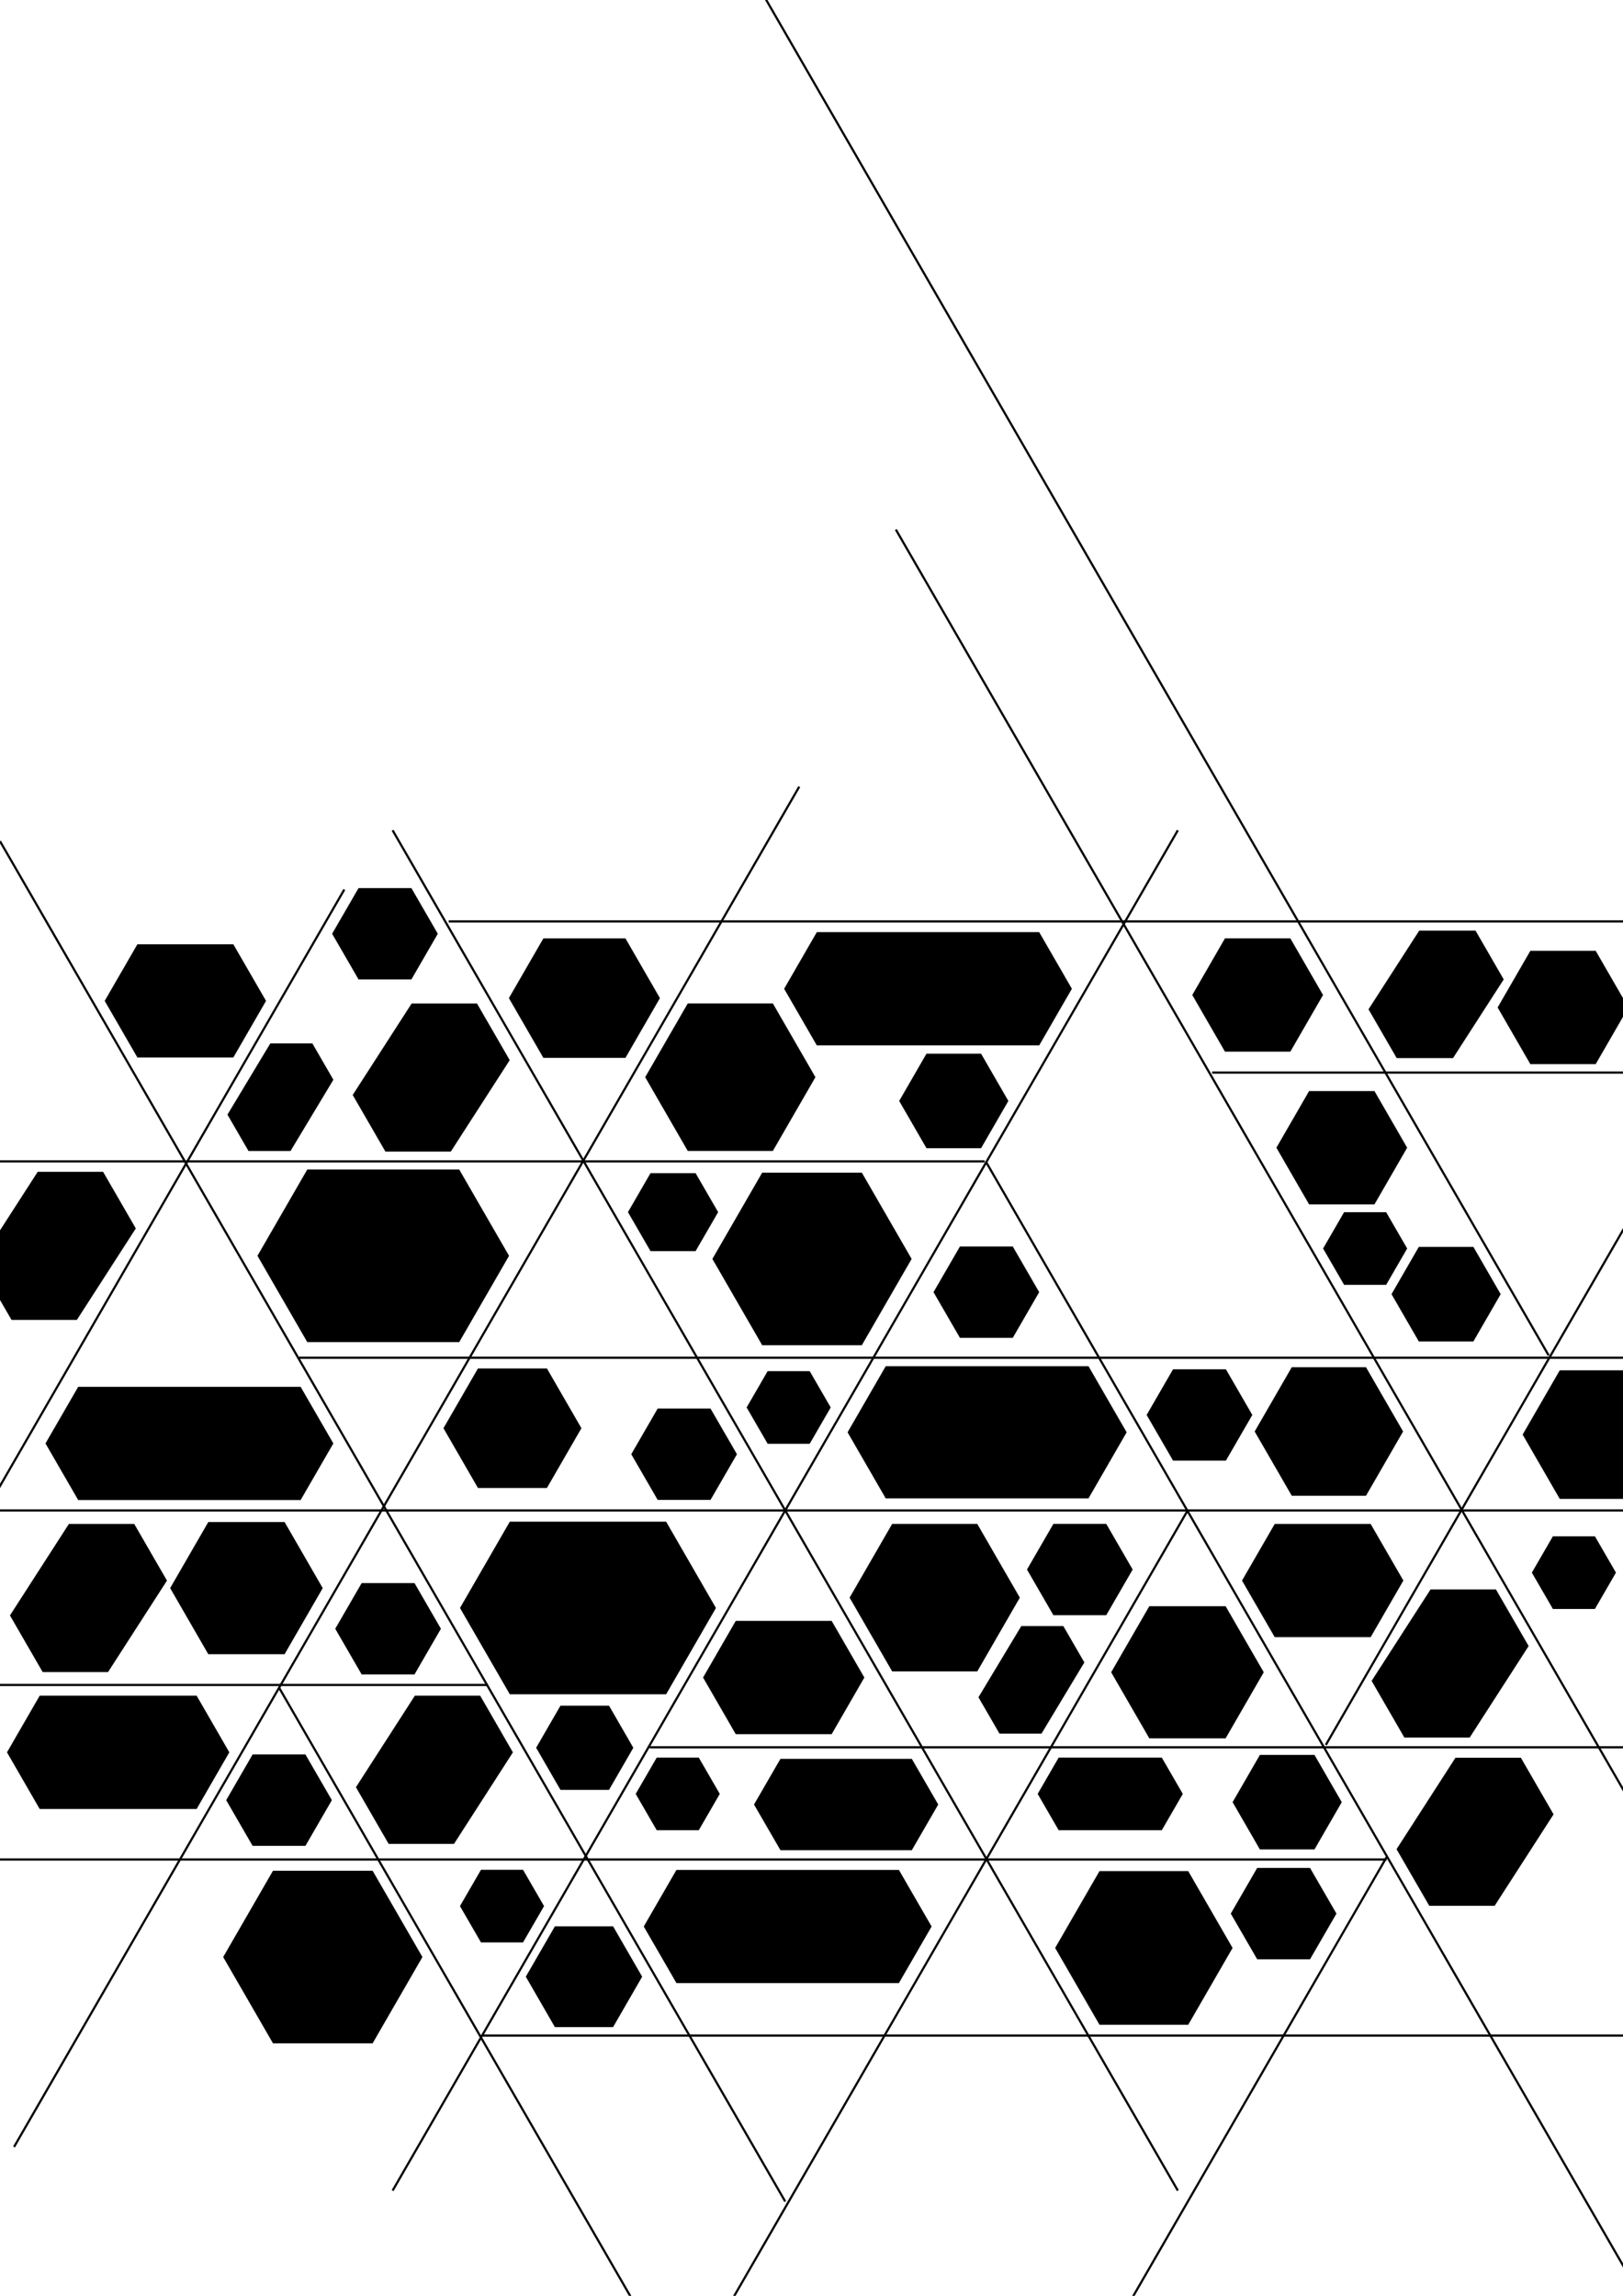 <?xml version="1.0" encoding="UTF-8" standalone="no"?>
<!-- Created with Inkscape (http://www.inkscape.org/) -->

<svg
   xmlns:dc="http://purl.org/dc/elements/1.1/"
   xmlns:cc="http://creativecommons.org/ns#"
   xmlns:rdf="http://www.w3.org/1999/02/22-rdf-syntax-ns#"
   xmlns:svg="http://www.w3.org/2000/svg"
   xmlns="http://www.w3.org/2000/svg"
   xmlns:sodipodi="http://sodipodi.sourceforge.net/DTD/sodipodi-0.dtd"
   xmlns:inkscape="http://www.inkscape.org/namespaces/inkscape"
   width="744.094"
   height="1052.362"
   id="svg2"
   version="1.1"
   inkscape:version="0.48.4 r9939"
   sodipodi:docname="hexagonal.svg">
  <defs
     id="defs4" />
  <sodipodi:namedview
     id="base"
     pagecolor="#ffffff"
     bordercolor="#666666"
     borderopacity="1.0"
     inkscape:pageopacity="0.0"
     inkscape:pageshadow="2"
     inkscape:zoom="0.7"
     inkscape:cx="138.68996"
     inkscape:cy="129.64926"
     inkscape:document-units="px"
     inkscape:current-layer="layer1"
     showgrid="false"
     inkscape:window-width="2083"
     inkscape:window-height="1160"
     inkscape:window-x="187"
     inkscape:window-y="100"
     inkscape:window-maximized="0">
    <inkscape:grid
       type="xygrid"
       id="grid2985" />
  </sodipodi:namedview>
  <g
     inkscape:label="Layer 1"
     inkscape:groupmode="layer"
     id="layer1">
    <g
       id="g3822">
      <path
         inkscape:connector-curvature="0"
         id="path2987"
         d="m -46.366,692.362 812.732,0"
         style="fill:none;stroke:#000000;stroke-width:1;stroke-linecap:butt;stroke-miterlimit:4;stroke-opacity:1;stroke-dasharray:none;stroke-dashoffset:0" />
      <path
         style="fill:none;stroke:#000000;stroke-width:1;stroke-linecap:butt;stroke-miterlimit:4;stroke-opacity:1;stroke-dasharray:none;stroke-dashoffset:0"
         d="M 180,1004.131 540,380.593"
         id="path3757"
         inkscape:connector-curvature="0" />
      <path
         inkscape:connector-curvature="0"
         id="path3759"
         d="M 540,1004.131 180,380.593"
         style="fill:none;stroke:#000000;stroke-width:1;stroke-linecap:butt;stroke-miterlimit:4;stroke-opacity:1;stroke-dasharray:none;stroke-dashoffset:0" />
      <path
         style="fill:none;stroke:#000000;stroke-width:1;stroke-linecap:butt;stroke-miterlimit:4;stroke-opacity:1;stroke-dasharray:none;stroke-dashoffset:0"
         d="m 137.143,622.362 720,0"
         id="path3761"
         inkscape:connector-curvature="0" />
      <path
         inkscape:connector-curvature="0"
         id="path3763"
         d="m -268.571,532.362 720,0"
         style="fill:none;stroke:#000000;stroke-width:1;stroke-linecap:butt;stroke-miterlimit:4;stroke-opacity:1;stroke-dasharray:none;stroke-dashoffset:0" />
      <path
         style="fill:none;stroke:#000000;stroke-width:1;stroke-linecap:butt;stroke-miterlimit:4;stroke-opacity:1;stroke-dasharray:none;stroke-dashoffset:0"
         d="m 205.714,422.362 720,0"
         id="path3765"
         inkscape:connector-curvature="0" />
      <path
         style="fill:none;stroke:#000000;stroke-width:1;stroke-linecap:butt;stroke-miterlimit:4;stroke-opacity:1;stroke-dasharray:none;stroke-dashoffset:0"
         d="M 360,1009.131 1.0130079e-5,385.593"
         id="path3767"
         inkscape:connector-curvature="0" />
      <path
         inkscape:connector-curvature="0"
         id="path3769"
         d="M 6.429,984.131 366.429,360.593"
         style="fill:none;stroke:#000000;stroke-width:1;stroke-linecap:butt;stroke-miterlimit:4;stroke-opacity:1;stroke-dasharray:none;stroke-dashoffset:0" />
      <path
         style="fill:none;stroke:#000000;stroke-width:1;stroke-linecap:butt;stroke-miterlimit:4;stroke-opacity:1;stroke-dasharray:none;stroke-dashoffset:0"
         d="M 812.143,1156.274 452.143,532.736"
         id="path3771"
         inkscape:connector-curvature="0" />
      <path
         inkscape:connector-curvature="0"
         id="path3773"
         d="m -84.286,852.362 720,0"
         style="fill:none;stroke:#000000;stroke-width:1;stroke-linecap:butt;stroke-miterlimit:4;stroke-opacity:1;stroke-dasharray:none;stroke-dashoffset:0" />
      <path
         style="fill:none;stroke:#000000;stroke-width:1;stroke-linecap:butt;stroke-miterlimit:4;stroke-opacity:1;stroke-dasharray:none;stroke-dashoffset:0"
         d="m 221.429,933.076 720,0"
         id="path3775"
         inkscape:connector-curvature="0" />
      <path
         inkscape:connector-curvature="0"
         id="path3777"
         d="m -496.429,772.362 720,0"
         style="fill:none;stroke:#000000;stroke-width:1;stroke-linecap:butt;stroke-miterlimit:4;stroke-opacity:1;stroke-dasharray:none;stroke-dashoffset:0" />
      <path
         style="fill:none;stroke:#000000;stroke-width:1;stroke-linecap:butt;stroke-miterlimit:4;stroke-opacity:1;stroke-dasharray:none;stroke-dashoffset:0"
         d="m 297.857,800.934 720,0"
         id="path3779"
         inkscape:connector-curvature="0" />
      <path
         style="fill:none;stroke:#000000;stroke-width:1;stroke-linecap:butt;stroke-miterlimit:4;stroke-opacity:1;stroke-dasharray:none;stroke-dashoffset:0"
         d="m 607.857,799.846 360,-623.538"
         id="path3781"
         inkscape:connector-curvature="0" />
      <path
         inkscape:connector-curvature="0"
         id="path3783"
         d="m 184.286,1316.274 360,-623.538"
         style="fill:none;stroke:#000000;stroke-width:1;stroke-linecap:butt;stroke-miterlimit:4;stroke-opacity:1;stroke-dasharray:none;stroke-dashoffset:0" />
      <path
         inkscape:connector-curvature="0"
         id="path3785"
         d="M 487.857,1396.988 127.857,773.45"
         style="fill:none;stroke:#000000;stroke-width:1;stroke-linecap:butt;stroke-miterlimit:4;stroke-opacity:1;stroke-dasharray:none;stroke-dashoffset:0" />
      <path
         style="fill:none;stroke:#000000;stroke-width:1;stroke-linecap:butt;stroke-miterlimit:4;stroke-opacity:1;stroke-dasharray:none;stroke-dashoffset:0"
         d="m -202.143,1031.274 360,-623.538"
         id="path3787"
         inkscape:connector-curvature="0" />
      <path
         inkscape:connector-curvature="0"
         id="path3789"
         d="m 275.714,1474.846 360,-623.538"
         style="fill:none;stroke:#000000;stroke-width:1;stroke-linecap:butt;stroke-miterlimit:4;stroke-opacity:1;stroke-dasharray:none;stroke-dashoffset:0" />
      <path
         inkscape:connector-curvature="0"
         id="path3791"
         d="M 770.714,866.274 410.714,242.736"
         style="fill:none;stroke:#000000;stroke-width:1;stroke-linecap:butt;stroke-miterlimit:4;stroke-opacity:1;stroke-dasharray:none;stroke-dashoffset:0" />
      <path
         style="fill:none;stroke:#000000;stroke-width:1;stroke-linecap:butt;stroke-miterlimit:4;stroke-opacity:1;stroke-dasharray:none;stroke-dashoffset:0"
         d="M 710,621.274 350,-2.264"
         id="path3793"
         inkscape:connector-curvature="0" />
      <path
         inkscape:connector-curvature="0"
         id="path3795"
         d="m 555.714,491.648 720,0"
         style="fill:none;stroke:#000000;stroke-width:1;stroke-linecap:butt;stroke-miterlimit:4;stroke-opacity:1;stroke-dasharray:none;stroke-dashoffset:0" />
    </g>
    <path
       transform="matrix(0.621,0,0,0.621,364.296,201.451)"
       style="fill:#000000;fill-opacity:1;stroke:#000000;stroke-width:1.611;stroke-linecap:butt;stroke-miterlimit:4;stroke-opacity:1;stroke-dashoffset:0"
       d="m -100.341,412.362 -25,43.301 -59.659,0 -25,-43.301 25,-43.301 59.659,0 z"
       id="path3820"
       inkscape:connector-curvature="0"
       sodipodi:nodetypes="ccccccc" />
    <path
       transform="matrix(0.588,0,0,0.588,670.673,213.627)"
       d="m -110,412.362 -25,43.301 -50,0 -25,-43.301 25,-43.301 50,0 z"
       inkscape:randomized="0"
       inkscape:rounded="0"
       inkscape:flatsided="true"
       sodipodi:arg2="0.52359878"
       sodipodi:arg1="0"
       sodipodi:r2="43.30127"
       sodipodi:r1="50"
       sodipodi:cy="412.36218"
       sodipodi:cx="-160"
       sodipodi:sides="6"
       id="path3845"
       style="fill:#000000;fill-opacity:1;stroke:#000000;stroke-width:1.701;stroke-linecap:butt;stroke-miterlimit:4;stroke-opacity:1;stroke-dasharray:none;stroke-dashoffset:0"
       sodipodi:type="star" />
    <path
       sodipodi:type="star"
       style="fill:#000000;fill-opacity:1;stroke:#000000;stroke-width:1.701;stroke-linecap:butt;stroke-miterlimit:4;stroke-opacity:1;stroke-dasharray:none;stroke-dashoffset:0"
       id="path3847"
       sodipodi:sides="6"
       sodipodi:cx="-160"
       sodipodi:cy="412.36218"
       sodipodi:r1="50"
       sodipodi:r2="43.30127"
       sodipodi:arg1="0"
       sodipodi:arg2="0.52359878"
       inkscape:flatsided="true"
       inkscape:rounded="0"
       inkscape:randomized="0"
       d="m -110,412.362 -25,43.301 -50,0 -25,-43.301 25,-43.301 50,0 z"
       transform="matrix(0.588,0,0,0.588,709.244,283.627)" />
    <path
       transform="matrix(0.489,0,0,0.489,741.231,391.583)"
       d="m -110,412.362 -25,43.301 -50,0 -25,-43.301 25,-43.301 50,0 z"
       inkscape:randomized="0"
       inkscape:rounded="0"
       inkscape:flatsided="true"
       sodipodi:arg2="0.52359878"
       sodipodi:arg1="0"
       sodipodi:r2="43.30127"
       sodipodi:r1="50"
       sodipodi:cy="412.36218"
       sodipodi:cx="-160"
       sodipodi:sides="6"
       id="path3849"
       style="fill:#000000;fill-opacity:1;stroke:#000000;stroke-width:2.045;stroke-linecap:butt;stroke-miterlimit:4;stroke-opacity:1;stroke-dasharray:none;stroke-dashoffset:0"
       sodipodi:type="star" />
    <path
       sodipodi:type="star"
       style="fill:#000000;fill-opacity:1;stroke:#000000;stroke-width:2.116;stroke-linecap:butt;stroke-miterlimit:4;stroke-opacity:1;stroke-dasharray:none;stroke-dashoffset:0"
       id="path3851"
       sodipodi:sides="6"
       sodipodi:cx="-160"
       sodipodi:cy="412.36218"
       sodipodi:r1="50"
       sodipodi:r2="43.30127"
       sodipodi:arg1="0"
       sodipodi:arg2="0.52359878"
       inkscape:flatsided="true"
       inkscape:rounded="0"
       inkscape:randomized="0"
       d="m -110,412.362 -25,43.301 -50,0 -25,-43.301 25,-43.301 50,0 z"
       transform="matrix(0.473,0,0,0.472,527.89,397.671)" />
    <path
       transform="matrix(0.374,0,0,0.373,421.423,491.341)"
       d="m -110,412.362 -25,43.301 -50,0 -25,-43.301 25,-43.301 50,0 z"
       inkscape:randomized="0"
       inkscape:rounded="0"
       inkscape:flatsided="true"
       sodipodi:arg2="0.52359878"
       sodipodi:arg1="0"
       sodipodi:r2="43.30127"
       sodipodi:r1="50"
       sodipodi:cy="412.36218"
       sodipodi:cx="-160"
       sodipodi:sides="6"
       id="path3853"
       style="fill:#000000;fill-opacity:1;stroke:#000000;stroke-width:2.676;stroke-linecap:butt;stroke-miterlimit:4;stroke-opacity:1;stroke-dasharray:none;stroke-dashoffset:0"
       sodipodi:type="star" />
    <path
       transform="matrix(0.473,0,0,0.472,253.604,551.956)"
       d="m -110,412.362 -25,43.301 -50,0 -25,-43.301 25,-43.301 50,0 z"
       inkscape:randomized="0"
       inkscape:rounded="0"
       inkscape:flatsided="true"
       sodipodi:arg2="0.52359878"
       sodipodi:arg1="0"
       sodipodi:r2="43.30127"
       sodipodi:r1="50"
       sodipodi:cy="412.36218"
       sodipodi:cx="-160"
       sodipodi:sides="6"
       id="path3855"
       style="fill:#000000;fill-opacity:1;stroke:#000000;stroke-width:2.116;stroke-linecap:butt;stroke-miterlimit:4;stroke-opacity:1;stroke-dasharray:none;stroke-dashoffset:0"
       sodipodi:type="star" />
    <path
       transform="matrix(0.769,0,0,0.769,551.577,415.231)"
       d="m -110,412.362 -25,43.301 -50,0 -25,-43.301 25,-43.301 50,0 z"
       inkscape:randomized="0"
       inkscape:rounded="0"
       inkscape:flatsided="true"
       sodipodi:arg2="0.52359878"
       sodipodi:arg1="0"
       sodipodi:r2="43.30127"
       sodipodi:r1="50"
       sodipodi:cy="412.36218"
       sodipodi:cx="-160"
       sodipodi:sides="6"
       id="path3857"
       style="fill:#000000;fill-opacity:1;stroke:#000000;stroke-width:1.3;stroke-linecap:butt;stroke-miterlimit:4;stroke-opacity:1;stroke-dasharray:none;stroke-dashoffset:0"
       sodipodi:type="star" />
    <path
       transform="matrix(0.374,0,0,0.373,527.708,624.198)"
       style="fill:#000000;fill-opacity:1;stroke:#000000;stroke-width:2.676;stroke-linecap:butt;stroke-miterlimit:4;stroke-opacity:1;stroke-dashoffset:0"
       d="M -83.271,369.485 -135,455.663 l -50,0 -25,-43.301 51.729,-86.178 50,0 z"
       id="path3859"
       inkscape:connector-curvature="0"
       sodipodi:nodetypes="ccccccc" />
    <path
       transform="matrix(0.473,0,0,0.472,570.747,524.814)"
       d="m -110,412.362 -25,43.301 -50,0 -25,-43.301 25,-43.301 50,0 z"
       inkscape:randomized="0"
       inkscape:rounded="0"
       inkscape:flatsided="true"
       sodipodi:arg2="0.52359878"
       sodipodi:arg1="0"
       sodipodi:r2="43.30127"
       sodipodi:r1="50"
       sodipodi:cy="412.36218"
       sodipodi:cx="-160"
       sodipodi:sides="6"
       id="path3861"
       style="fill:#000000;fill-opacity:1;stroke:#000000;stroke-width:2.116;stroke-linecap:butt;stroke-miterlimit:4;stroke-opacity:1;stroke-dasharray:none;stroke-dashoffset:0"
       sodipodi:type="star" />
    <path
       sodipodi:type="star"
       style="fill:#000000;fill-opacity:1;stroke:#000000;stroke-width:1.454;stroke-linecap:butt;stroke-miterlimit:4;stroke-opacity:1;stroke-dasharray:none;stroke-dashoffset:0"
       id="path3863"
       sodipodi:sides="6"
       sodipodi:cx="-160"
       sodipodi:cy="412.36218"
       sodipodi:r1="50"
       sodipodi:r2="43.30127"
       sodipodi:arg1="0"
       sodipodi:arg2="0.52359878"
       inkscape:flatsided="true"
       inkscape:rounded="0"
       inkscape:randomized="0"
       d="m -110,412.362 -25,43.301 -50,0 -25,-43.301 25,-43.301 50,0 z"
       transform="matrix(0.688,0,0,0.688,654.494,482.835)" />
    <path
       transform="matrix(0.902,0,0,0.902,516.602,205.12)"
       d="m -110,412.362 -25,43.301 -50,0 -25,-43.301 25,-43.301 50,0 z"
       inkscape:randomized="0"
       inkscape:rounded="0"
       inkscape:flatsided="true"
       sodipodi:arg2="0.52359878"
       sodipodi:arg1="0"
       sodipodi:r2="43.30127"
       sodipodi:r1="50"
       sodipodi:cy="412.36218"
       sodipodi:cx="-160"
       sodipodi:sides="6"
       id="path3865"
       style="fill:#000000;fill-opacity:1;stroke:#000000;stroke-width:1.109;stroke-linecap:butt;stroke-miterlimit:4;stroke-opacity:1;stroke-dasharray:none;stroke-dashoffset:0"
       sodipodi:type="star" />
    <path
       sodipodi:type="star"
       style="fill:#000000;fill-opacity:1;stroke:#000000;stroke-width:2.493;stroke-linecap:butt;stroke-miterlimit:4;stroke-opacity:1;stroke-dasharray:none;stroke-dashoffset:0"
       id="path3867"
       sodipodi:sides="6"
       sodipodi:cx="-160"
       sodipodi:cy="412.36218"
       sodipodi:r1="50"
       sodipodi:r2="43.30127"
       sodipodi:arg1="0"
       sodipodi:arg2="0.52359878"
       inkscape:flatsided="true"
       inkscape:rounded="0"
       inkscape:randomized="0"
       d="m -110,412.362 -25,43.301 -50,0 -25,-43.301 25,-43.301 50,0 z"
       transform="matrix(0.402,0,0,0.401,372.89,390.268)" />
    <path
       sodipodi:type="star"
       style="fill:#000000;fill-opacity:1;stroke:#000000;stroke-width:2.676;stroke-linecap:butt;stroke-miterlimit:4;stroke-opacity:1;stroke-dasharray:none;stroke-dashoffset:0"
       id="path3869"
       sodipodi:sides="6"
       sodipodi:cx="-160"
       sodipodi:cy="412.36218"
       sodipodi:r1="50"
       sodipodi:r2="43.30127"
       sodipodi:arg1="0"
       sodipodi:arg2="0.52359878"
       inkscape:flatsided="true"
       inkscape:rounded="0"
       inkscape:randomized="0"
       d="m -110,412.362 -25,43.301 -50,0 -25,-43.301 25,-43.301 50,0 z"
       transform="matrix(0.374,0,0,0.373,685.708,418.484)" />
    <path
       transform="matrix(0.588,0,0,0.588,446.387,526.484)"
       style="fill:#000000;fill-opacity:1;stroke:#000000;stroke-width:1.701;stroke-linecap:butt;stroke-miterlimit:4;stroke-opacity:1;stroke-dashoffset:0"
       d="m -86.2,412.362 -25,43.301 -73.8,0 -25,-43.301 25,-43.301 73.8,0 z"
       id="path3871"
       inkscape:connector-curvature="0"
       sodipodi:nodetypes="ccccccc" />
    <path
       transform="matrix(0.902,0,0,0.902,400.887,365.12)"
       style="fill:#000000;fill-opacity:1;stroke:#000000;stroke-width:1.109;stroke-linecap:butt;stroke-miterlimit:4;stroke-opacity:1;stroke-dashoffset:0"
       d="m -81.181,412.362 -25,43.301 -78.819,0 -25,-43.301 25,-43.301 78.819,0 z"
       id="path3873"
       inkscape:connector-curvature="0"
       sodipodi:nodetypes="ccccccc" />
    <path
       transform="matrix(0.434,0,0,0.434,337.522,622.183)"
       d="m -110,412.362 -25,43.301 -50,0 -25,-43.301 25,-43.301 50,0 z"
       inkscape:randomized="0"
       inkscape:rounded="0"
       inkscape:flatsided="true"
       sodipodi:arg2="0.52359878"
       sodipodi:arg1="0"
       sodipodi:r2="43.30127"
       sodipodi:r1="50"
       sodipodi:cy="412.36218"
       sodipodi:cx="-160"
       sodipodi:sides="6"
       id="path3875"
       style="fill:#000000;fill-opacity:1;stroke:#000000;stroke-width:2.304;stroke-linecap:butt;stroke-miterlimit:4;stroke-opacity:1;stroke-dasharray:none;stroke-dashoffset:0"
       sodipodi:type="star" />
    <path
       transform="matrix(0.688,0,0,0.688,591.637,372.835)"
       style="fill:#000000;fill-opacity:1;stroke:#000000;stroke-width:1.454;stroke-linecap:butt;stroke-miterlimit:4;stroke-opacity:1;stroke-dashoffset:0"
       d="m -110,412.362 -25,43.301 -134.294,0 -25,-43.301 25,-43.301 134.294,0 z"
       id="path3877"
       inkscape:connector-curvature="0"
       sodipodi:nodetypes="ccccccc" />
    <path
       transform="matrix(0.902,0,0,0.902,308.03,203.692)"
       style="fill:#000000;fill-opacity:1;stroke:#000000;stroke-width:1.109;stroke-linecap:butt;stroke-miterlimit:4;stroke-opacity:1;stroke-dashoffset:0"
       d="m -83.398,412.362 -25,43.301 -76.602,0 -25,-43.301 25,-43.301 76.602,0 z"
       id="path3879"
       inkscape:connector-curvature="0"
       sodipodi:nodetypes="ccccccc" />
    <path
       transform="matrix(0.621,0,0,0.621,334.296,398.594)"
       d="m -110,412.362 -25,43.301 -50,0 -25,-43.301 25,-43.301 50,0 z"
       inkscape:randomized="0"
       inkscape:rounded="0"
       inkscape:flatsided="true"
       sodipodi:arg2="0.52359878"
       sodipodi:arg1="0"
       sodipodi:r2="43.30127"
       sodipodi:r1="50"
       sodipodi:cy="412.36218"
       sodipodi:cx="-160"
       sodipodi:sides="6"
       id="path3881"
       style="fill:#000000;fill-opacity:1;stroke:#000000;stroke-width:1.611;stroke-linecap:butt;stroke-miterlimit:4;stroke-opacity:1;stroke-dasharray:none;stroke-dashoffset:0"
       sodipodi:type="star" />
    <path
       sodipodi:type="star"
       style="fill:#000000;fill-opacity:1;stroke:#000000;stroke-width:2.116;stroke-linecap:butt;stroke-miterlimit:4;stroke-opacity:1;stroke-dasharray:none;stroke-dashoffset:0"
       id="path3883"
       sodipodi:sides="6"
       sodipodi:cx="-160"
       sodipodi:cy="412.36218"
       sodipodi:r1="50"
       sodipodi:r2="43.30127"
       sodipodi:arg1="0"
       sodipodi:arg2="0.52359878"
       inkscape:flatsided="true"
       inkscape:rounded="0"
       inkscape:randomized="0"
       d="m -110,412.362 -25,43.301 -50,0 -25,-43.301 25,-43.301 50,0 z"
       transform="matrix(0.473,0,0,0.472,389.318,471.956)" />
    <path
       transform="matrix(0.588,0,0,0.588,299.244,560.77)"
       style="fill:#000000;fill-opacity:1;stroke:#000000;stroke-width:1.701;stroke-linecap:butt;stroke-miterlimit:4;stroke-opacity:1;stroke-dashoffset:0"
       d="m -110,412.362 -45.4,70.53 -50,0 -25,-43.301 45.4,-70.53 50,0 z"
       id="path3885"
       inkscape:connector-curvature="0"
       sodipodi:nodetypes="ccccccc" />
    <path
       transform="matrix(0.374,0,0,0.373,370.565,668.484)"
       d="m -110,412.362 -25,43.301 -50,0 -25,-43.301 25,-43.301 50,0 z"
       inkscape:randomized="0"
       inkscape:rounded="0"
       inkscape:flatsided="true"
       sodipodi:arg2="0.52359878"
       sodipodi:arg1="0"
       sodipodi:r2="43.30127"
       sodipodi:r1="50"
       sodipodi:cy="412.36218"
       sodipodi:cx="-160"
       sodipodi:sides="6"
       id="path3887"
       style="fill:#000000;fill-opacity:1;stroke:#000000;stroke-width:2.676;stroke-linecap:butt;stroke-miterlimit:4;stroke-opacity:1;stroke-dasharray:none;stroke-dashoffset:0"
       sodipodi:type="star" />
    <path
       transform="matrix(0.473,0,0,0.472,481.604,632.528)"
       style="fill:#000000;fill-opacity:1;stroke:#000000;stroke-width:2.116;stroke-linecap:butt;stroke-miterlimit:4;stroke-opacity:1;stroke-dashoffset:0"
       d="m -110,412.362 -25,43.301 -126.119,0 -25,-43.301 25,-43.301 126.119,0 z"
       id="path3889"
       inkscape:connector-curvature="0"
       sodipodi:nodetypes="ccccccc" />
    <path
       transform="matrix(0.374,0,0,0.373,554.851,668.484)"
       style="fill:#000000;fill-opacity:1;stroke:#000000;stroke-width:2.676;stroke-linecap:butt;stroke-miterlimit:4;stroke-opacity:1;stroke-dashoffset:0"
       d="m -35.158,412.362 -25,43.301 -124.842,0 -25,-43.301 25,-43.301 124.842,0 z"
       id="path3891"
       inkscape:connector-curvature="0"
       sodipodi:nodetypes="ccccccc" />
    <path
       transform="matrix(0.588,0,0,0.588,169.244,560.77)"
       style="fill:#000000;fill-opacity:1;stroke:#000000;stroke-width:1.701;stroke-linecap:butt;stroke-miterlimit:4;stroke-opacity:1;stroke-dashoffset:0"
       d="m -110,412.362 -25,43.301 -121.4,0 -25,-43.301 25,-43.301 121.4,0 z"
       id="path3893"
       inkscape:connector-curvature="0"
       sodipodi:nodetypes="ccccccc" />
    <path
       sodipodi:type="star"
       style="fill:#000000;fill-opacity:1;stroke:#000000;stroke-width:2.116;stroke-linecap:butt;stroke-miterlimit:4;stroke-opacity:1;stroke-dasharray:none;stroke-dashoffset:0"
       id="path3895"
       sodipodi:sides="6"
       sodipodi:cx="-160"
       sodipodi:cy="412.36218"
       sodipodi:r1="50"
       sodipodi:r2="43.30127"
       sodipodi:arg1="0"
       sodipodi:arg2="0.52359878"
       inkscape:flatsided="true"
       inkscape:rounded="0"
       inkscape:randomized="0"
       d="m -110,412.362 -25,43.301 -50,0 -25,-43.301 25,-43.301 50,0 z"
       transform="matrix(0.473,0,0,0.472,203.604,630.528)" />
    <path
       sodipodi:type="star"
       style="fill:#000000;fill-opacity:1;stroke:#000000;stroke-width:2.116;stroke-linecap:butt;stroke-miterlimit:4;stroke-opacity:1;stroke-dasharray:none;stroke-dashoffset:0"
       id="path3897"
       sodipodi:sides="6"
       sodipodi:cx="-160"
       sodipodi:cy="412.36218"
       sodipodi:r1="50"
       sodipodi:r2="43.30127"
       sodipodi:arg1="0"
       sodipodi:arg2="0.52359878"
       inkscape:flatsided="true"
       inkscape:rounded="0"
       inkscape:randomized="0"
       d="m -110,412.362 -25,43.301 -50,0 -25,-43.301 25,-43.301 50,0 z"
       transform="matrix(0.473,0,0,0.472,625.604,453.956)" />
    <path
       sodipodi:type="star"
       style="fill:#000000;fill-opacity:1;stroke:#000000;stroke-width:2.045;stroke-linecap:butt;stroke-miterlimit:4;stroke-opacity:1;stroke-dasharray:none;stroke-dashoffset:0"
       id="path3899"
       sodipodi:sides="6"
       sodipodi:cx="-160"
       sodipodi:cy="412.36218"
       sodipodi:r1="50"
       sodipodi:r2="43.30127"
       sodipodi:arg1="0"
       sodipodi:arg2="0.52359878"
       inkscape:flatsided="true"
       inkscape:rounded="0"
       inkscape:randomized="0"
       d="m -110,412.362 -25,43.301 -50,0 -25,-43.301 25,-43.301 50,0 z"
       transform="matrix(0.489,0,0,0.489,515.517,303.011)" />
    <path
       transform="matrix(0.588,0,0,0.588,555.53,210.77)"
       style="fill:#000000;fill-opacity:1;stroke:#000000;stroke-width:1.701;stroke-linecap:butt;stroke-miterlimit:4;stroke-opacity:1;stroke-dashoffset:0"
       d="m -110,412.362 -25,43.301 -172.4,0 -25,-43.301 25,-43.301 172.4,0 z"
       id="path3901"
       inkscape:connector-curvature="0"
       sodipodi:nodetypes="ccccccc" />
    <path
       sodipodi:type="star"
       style="fill:#000000;fill-opacity:1;stroke:#000000;stroke-width:1.494;stroke-linecap:butt;stroke-miterlimit:4;stroke-opacity:1;stroke-dasharray:none;stroke-dashoffset:0"
       id="path3903"
       sodipodi:sides="6"
       sodipodi:cx="-160"
       sodipodi:cy="412.36218"
       sodipodi:r1="50"
       sodipodi:r2="43.30127"
       sodipodi:arg1="0"
       sodipodi:arg2="0.52359878"
       inkscape:flatsided="true"
       inkscape:rounded="0"
       inkscape:randomized="0"
       d="m -110,412.362 -25,43.301 -50,0 -25,-43.301 25,-43.301 50,0 z"
       transform="matrix(0.669,0,0,0.669,716.291,380.296)" />
    <path
       sodipodi:type="star"
       style="fill:#000000;fill-opacity:1;stroke:#000000;stroke-width:1.3;stroke-linecap:butt;stroke-miterlimit:4;stroke-opacity:1;stroke-dasharray:none;stroke-dashoffset:0"
       id="path3905"
       sodipodi:sides="6"
       sodipodi:cx="-160"
       sodipodi:cy="412.36218"
       sodipodi:r1="50"
       sodipodi:r2="43.30127"
       sodipodi:arg1="0"
       sodipodi:arg2="0.52359878"
       inkscape:flatsided="true"
       inkscape:rounded="0"
       inkscape:randomized="0"
       d="m -110,412.362 -25,43.301 -50,0 -25,-43.301 25,-43.301 50,0 z"
       transform="matrix(0.769,0,0,0.769,457.862,176.66)" />
    <path
       sodipodi:nodetypes="ccccccc"
       inkscape:connector-curvature="0"
       id="path3918"
       d="m 152.252,661.648 -14.706,25.444 -101.412,0 -14.706,-25.444 14.706,-25.444 101.412,0 z"
       style="fill:#000000;fill-opacity:1;stroke:#000000;stroke-width:1;stroke-linecap:butt;stroke-miterlimit:4;stroke-opacity:1;stroke-dashoffset:0" />
    <path
       sodipodi:nodetypes="ccccccc"
       inkscape:connector-curvature="0"
       id="path3920"
       d="m 233.109,485.934 -26.706,41.444 -29.412,0 -14.706,-25.444 26.706,-41.444 29.412,0 z"
       style="fill:#000000;fill-opacity:1;stroke:#000000;stroke-width:1;stroke-linecap:butt;stroke-miterlimit:4;stroke-opacity:1;stroke-dashoffset:0" />
    <path
       transform="matrix(0.473,0,0,0.472,252.175,233.385)"
       d="m -110,412.362 -25,43.301 -50,0 -25,-43.301 25,-43.301 50,0 z"
       inkscape:randomized="0"
       inkscape:rounded="0"
       inkscape:flatsided="true"
       sodipodi:arg2="0.52359878"
       sodipodi:arg1="0"
       sodipodi:r2="43.30127"
       sodipodi:r1="50"
       sodipodi:cy="412.36218"
       sodipodi:cx="-160"
       sodipodi:sides="6"
       id="path3922"
       style="fill:#000000;fill-opacity:1;stroke:#000000;stroke-width:2.116;stroke-linecap:butt;stroke-miterlimit:4;stroke-opacity:1;stroke-dasharray:none;stroke-dashoffset:0"
       sodipodi:type="star" />
    <path
       sodipodi:nodetypes="ccccccc"
       inkscape:connector-curvature="0"
       id="path3924"
       d="m 152.269,494.934 -19.353,32.158 -18.706,0 -9.353,-16.158 19.353,-32.158 18.706,0 z"
       style="fill:#000000;fill-opacity:1;stroke:#000000;stroke-width:1;stroke-linecap:butt;stroke-miterlimit:4;stroke-opacity:1;stroke-dashoffset:0" />
    <path
       sodipodi:nodetypes="ccccccc"
       inkscape:connector-curvature="0"
       id="path3926"
       d="m 121.395,458.791 -14.706,25.444 -43.412,0 -14.706,-25.444 14.706,-25.444 43.412,0 z"
       style="fill:#000000;fill-opacity:1;stroke:#000000;stroke-width:1;stroke-linecap:butt;stroke-miterlimit:4;stroke-opacity:1;stroke-dashoffset:0" />
    <path
       sodipodi:nodetypes="ccccccc"
       inkscape:connector-curvature="0"
       id="path3928"
       d="m 642.824,724.505 -14.706,25.444 -43.412,0 -14.706,-25.444 14.706,-25.444 43.412,0 z"
       style="fill:#000000;fill-opacity:1;stroke:#000000;stroke-width:1;stroke-linecap:butt;stroke-miterlimit:4;stroke-opacity:1;stroke-dashoffset:0" />
    <path
       sodipodi:type="star"
       style="fill:#000000;fill-opacity:1;stroke:#000000;stroke-width:2.045;stroke-linecap:butt;stroke-miterlimit:4;stroke-opacity:1;stroke-dasharray:none;stroke-dashoffset:0"
       id="path3930"
       sodipodi:sides="6"
       sodipodi:cx="-160"
       sodipodi:cy="412.36218"
       sodipodi:r1="50"
       sodipodi:r2="43.30127"
       sodipodi:arg1="0"
       sodipodi:arg2="0.52359878"
       inkscape:flatsided="true"
       inkscape:rounded="0"
       inkscape:randomized="0"
       d="m -110,412.362 -25,43.301 -50,0 -25,-43.301 25,-43.301 50,0 z"
       transform="matrix(0.489,0,0,0.489,668.374,624.44)" />
    <path
       transform="matrix(0.688,0,0,0.688,223.066,444.263)"
       d="m -110,412.362 -25,43.301 -50,0 -25,-43.301 25,-43.301 50,0 z"
       inkscape:randomized="0"
       inkscape:rounded="0"
       inkscape:flatsided="true"
       sodipodi:arg2="0.52359878"
       sodipodi:arg1="0"
       sodipodi:r2="43.30127"
       sodipodi:r1="50"
       sodipodi:cy="412.36218"
       sodipodi:cx="-160"
       sodipodi:sides="6"
       id="path3932"
       style="fill:#000000;fill-opacity:1;stroke:#000000;stroke-width:1.454;stroke-linecap:butt;stroke-miterlimit:4;stroke-opacity:1;stroke-dasharray:none;stroke-dashoffset:0"
       sodipodi:type="star" />
    <path
       style="fill:#000000;fill-opacity:1;stroke:#000000;stroke-width:1;stroke-linecap:butt;stroke-miterlimit:4;stroke-opacity:1;stroke-dashoffset:0"
       d="m 700.252,754.505 -26.706,41.444 -29.412,0 -14.706,-25.444 26.706,-41.444 29.412,0 z"
       id="path3934"
       inkscape:connector-curvature="0"
       sodipodi:nodetypes="ccccccc" />
    <path
       sodipodi:nodetypes="ccccccc"
       inkscape:connector-curvature="0"
       id="path3936"
       d="m 75.967,724.505 -26.706,41.444 -29.412,0 -14.706,-25.444 26.706,-41.444 29.412,0 z"
       style="fill:#000000;fill-opacity:1;stroke:#000000;stroke-width:1;stroke-linecap:butt;stroke-miterlimit:4;stroke-opacity:1;stroke-dashoffset:0" />
    <path
       sodipodi:nodetypes="ccccccc"
       inkscape:connector-curvature="0"
       id="path3938"
       d="m 688.824,448.933 -22.935,35.588 -25.259,0 -12.63,-21.849 22.935,-35.588 25.259,0 z"
       style="fill:#000000;fill-opacity:1;stroke:#000000;stroke-width:1;stroke-linecap:butt;stroke-miterlimit:4;stroke-opacity:1;stroke-dashoffset:0" />
    <path
       transform="matrix(0.588,0,0,0.588,810.673,219.341)"
       d="m -110,412.362 -25,43.301 -50,0 -25,-43.301 25,-43.301 50,0 z"
       inkscape:randomized="0"
       inkscape:rounded="0"
       inkscape:flatsided="true"
       sodipodi:arg2="0.52359878"
       sodipodi:arg1="0"
       sodipodi:r2="43.30127"
       sodipodi:r1="50"
       sodipodi:cy="412.36218"
       sodipodi:cx="-160"
       sodipodi:sides="6"
       id="path3940"
       style="fill:#000000;fill-opacity:1;stroke:#000000;stroke-width:1.701;stroke-linecap:butt;stroke-miterlimit:4;stroke-opacity:1;stroke-dasharray:none;stroke-dashoffset:0"
       sodipodi:type="star" />
    <path
       transform="matrix(0.669,0,0,0.669,839.148,381.724)"
       d="m -110,412.362 -25,43.301 -50,0 -25,-43.301 25,-43.301 50,0 z"
       inkscape:randomized="0"
       inkscape:rounded="0"
       inkscape:flatsided="true"
       sodipodi:arg2="0.52359878"
       sodipodi:arg1="0"
       sodipodi:r2="43.30127"
       sodipodi:r1="50"
       sodipodi:cy="412.36218"
       sodipodi:cx="-160"
       sodipodi:sides="6"
       id="path3942"
       style="fill:#000000;fill-opacity:1;stroke:#000000;stroke-width:1.494;stroke-linecap:butt;stroke-miterlimit:4;stroke-opacity:1;stroke-dasharray:none;stroke-dashoffset:0"
       sodipodi:type="star" />
    <path
       sodipodi:type="star"
       style="fill:#000000;fill-opacity:1;stroke:#000000;stroke-width:2.676;stroke-linecap:butt;stroke-miterlimit:4;stroke-opacity:1;stroke-dasharray:none;stroke-dashoffset:0"
       id="path3944"
       sodipodi:sides="6"
       sodipodi:cx="-160"
       sodipodi:cy="412.36218"
       sodipodi:r1="50"
       sodipodi:r2="43.30127"
       sodipodi:arg1="0"
       sodipodi:arg2="0.52359878"
       inkscape:flatsided="true"
       inkscape:rounded="0"
       inkscape:randomized="0"
       d="m -110,412.362 -25,43.301 -50,0 -25,-43.301 25,-43.301 50,0 z"
       transform="matrix(0.374,0,0,0.373,781.423,567.055)" />
    <path
       sodipodi:nodetypes="ccccccc"
       inkscape:connector-curvature="0"
       id="path3946"
       d="m 426.538,883.076 -14.706,25.444 -101.412,0 -14.706,-25.444 14.706,-25.444 101.412,0 z"
       style="fill:#000000;fill-opacity:1;stroke:#000000;stroke-width:1;stroke-linecap:butt;stroke-miterlimit:4;stroke-opacity:1;stroke-dashoffset:0" />
    <path
       sodipodi:type="star"
       style="fill:#000000;fill-opacity:1;stroke:#000000;stroke-width:1.247;stroke-linecap:butt;stroke-miterlimit:4;stroke-opacity:1;stroke-dasharray:none;stroke-dashoffset:0"
       id="path3948"
       sodipodi:sides="6"
       sodipodi:cx="-160"
       sodipodi:cy="412.36218"
       sodipodi:r1="50"
       sodipodi:r2="43.30127"
       sodipodi:arg1="0"
       sodipodi:arg2="0.52359878"
       inkscape:flatsided="true"
       inkscape:rounded="0"
       inkscape:randomized="0"
       d="m -110,412.362 -25,43.301 -50,0 -25,-43.301 25,-43.301 50,0 z"
       transform="matrix(0.802,0,0,0.802,652.745,562.185)" />
    <path
       transform="matrix(0.473,0,0,0.472,664.175,682.528)"
       d="m -110,412.362 -25,43.301 -50,0 -25,-43.301 25,-43.301 50,0 z"
       inkscape:randomized="0"
       inkscape:rounded="0"
       inkscape:flatsided="true"
       sodipodi:arg2="0.52359878"
       sodipodi:arg1="0"
       sodipodi:r2="43.30127"
       sodipodi:r1="50"
       sodipodi:cy="412.36218"
       sodipodi:cx="-160"
       sodipodi:sides="6"
       id="path3950"
       style="fill:#000000;fill-opacity:1;stroke:#000000;stroke-width:2.116;stroke-linecap:butt;stroke-miterlimit:4;stroke-opacity:1;stroke-dasharray:none;stroke-dashoffset:0"
       sodipodi:type="star" />
    <path
       style="fill:#000000;fill-opacity:1;stroke:#000000;stroke-width:1;stroke-linecap:butt;stroke-miterlimit:4;stroke-opacity:1;stroke-dashoffset:0"
       d="m 711.681,831.648 -26.706,41.444 -29.412,0 -14.706,-25.444 26.706,-41.444 29.412,0 z"
       id="path3952"
       inkscape:connector-curvature="0"
       sodipodi:nodetypes="ccccccc" />
    <path
       sodipodi:type="star"
       style="fill:#000000;fill-opacity:1;stroke:#000000;stroke-width:1.109;stroke-linecap:butt;stroke-miterlimit:4;stroke-opacity:1;stroke-dasharray:none;stroke-dashoffset:0"
       id="path3954"
       sodipodi:sides="6"
       sodipodi:cx="-160"
       sodipodi:cy="412.36218"
       sodipodi:r1="50"
       sodipodi:r2="43.30127"
       sodipodi:arg1="0"
       sodipodi:arg2="0.52359878"
       inkscape:flatsided="true"
       inkscape:rounded="0"
       inkscape:randomized="0"
       d="m -110,412.362 -25,43.301 -50,0 -25,-43.301 25,-43.301 50,0 z"
       transform="matrix(0.902,0,0,0.902,292.316,525.12)" />
    <path
       sodipodi:type="star"
       style="fill:#000000;fill-opacity:1;stroke:#000000;stroke-width:2.676;stroke-linecap:butt;stroke-miterlimit:4;stroke-opacity:1;stroke-dasharray:none;stroke-dashoffset:0"
       id="path3956"
       sodipodi:sides="6"
       sodipodi:cx="-160"
       sodipodi:cy="412.36218"
       sodipodi:r1="50"
       sodipodi:r2="43.30127"
       sodipodi:arg1="0"
       sodipodi:arg2="0.52359878"
       inkscape:flatsided="true"
       inkscape:rounded="0"
       inkscape:randomized="0"
       d="m -110,412.362 -25,43.301 -50,0 -25,-43.301 25,-43.301 50,0 z"
       transform="matrix(0.374,0,0,0.373,289.994,719.913)" />
    <path
       sodipodi:type="star"
       style="fill:#000000;fill-opacity:1;stroke:#000000;stroke-width:1.916;stroke-linecap:butt;stroke-miterlimit:4;stroke-opacity:1;stroke-dasharray:none;stroke-dashoffset:0"
       id="path3958"
       sodipodi:sides="6"
       sodipodi:cx="-160"
       sodipodi:cy="412.36218"
       sodipodi:r1="50"
       sodipodi:r2="43.30127"
       sodipodi:arg1="0"
       sodipodi:arg2="0.52359878"
       inkscape:flatsided="true"
       inkscape:rounded="0"
       inkscape:randomized="0"
       d="m -110,412.362 -25,43.301 -50,0 -25,-43.301 25,-43.301 50,0 z"
       transform="matrix(0.522,0,0,0.522,351.258,690.836)" />
    <path
       style="fill:#000000;fill-opacity:1;stroke:#000000;stroke-width:1;stroke-linecap:butt;stroke-miterlimit:4;stroke-opacity:1;stroke-dashoffset:0"
       d="m 61.681,563.076 -26.706,41.444 -29.412,0 -14.706,-25.444 26.706,-41.444 29.412,0 z"
       id="path3960"
       inkscape:connector-curvature="0"
       sodipodi:nodetypes="ccccccc" />
  </g>
</svg>
